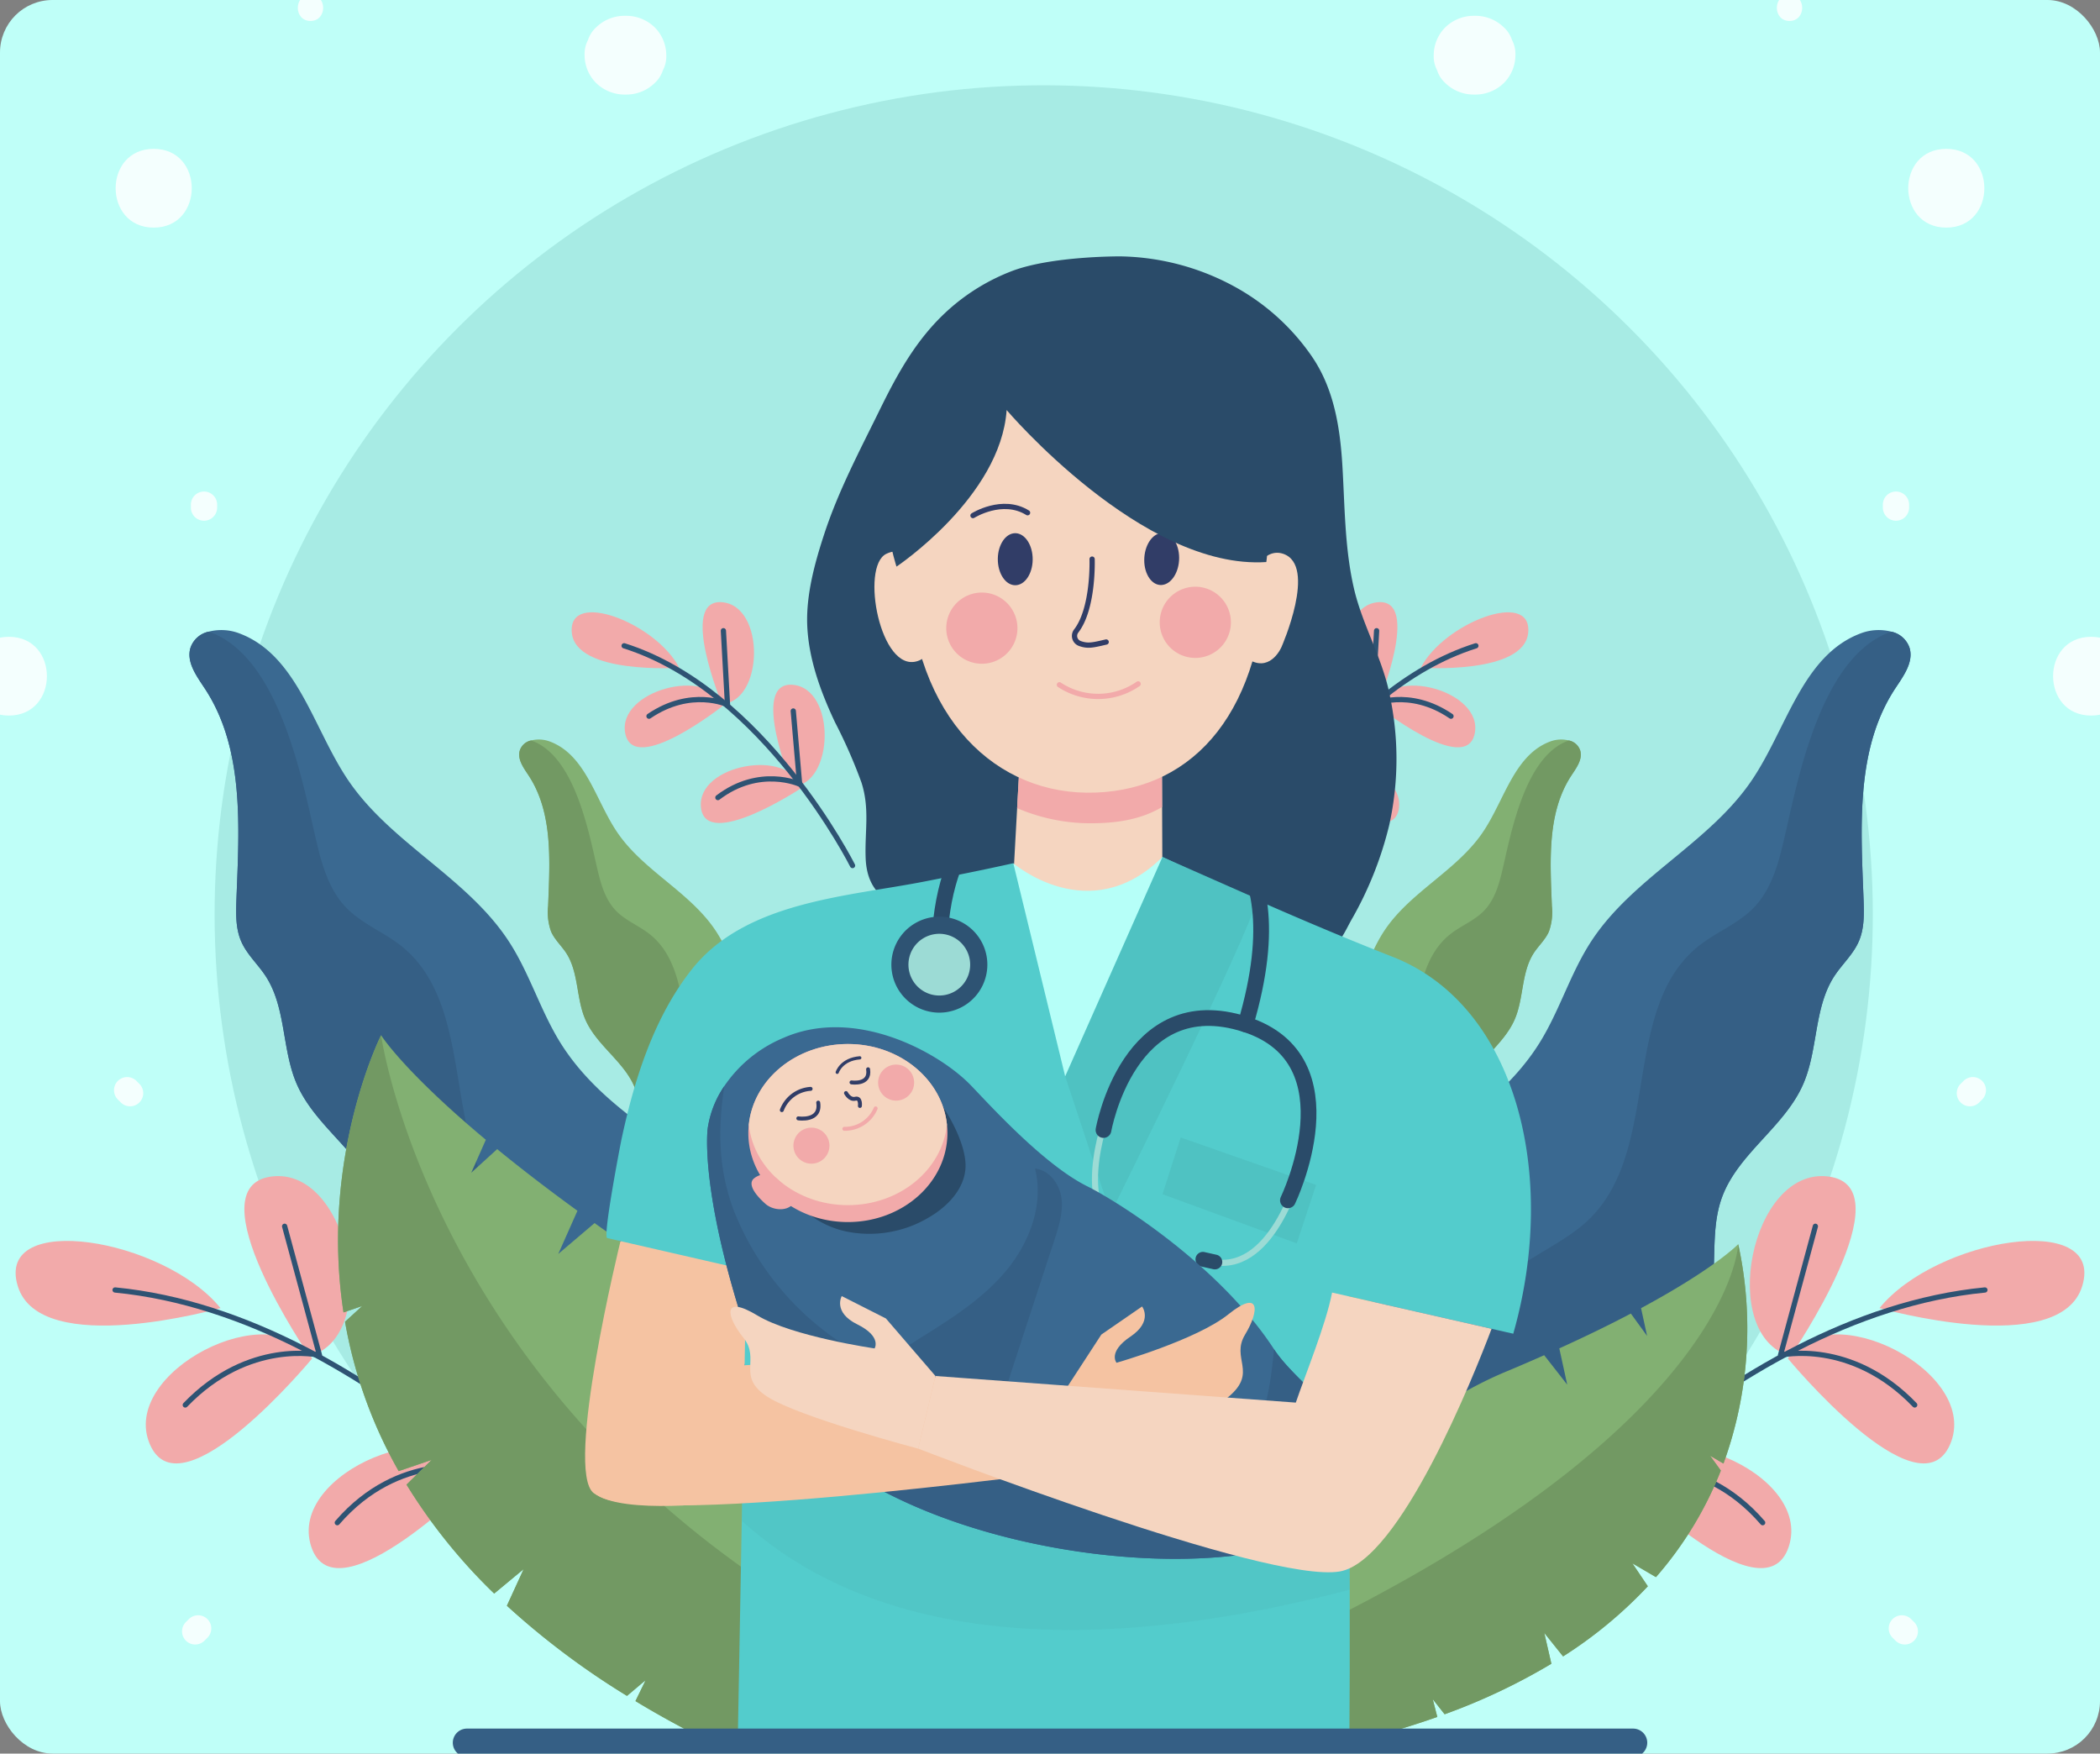 <svg xmlns="http://www.w3.org/2000/svg" xmlns:xlink="http://www.w3.org/1999/xlink" width="400" height="334" viewBox="0 0 400 334">
  <rect x="0" y="0" width="400" height="334" fill="#808080" stroke="none"/>
  <defs>
    <clipPath id="clip-path">
      <path id="Trazado_780919" data-name="Trazado 780919" d="M10,0H390a10,10,0,0,1,10,10V324a10,10,0,0,1-10,10H10A10,10,0,0,1,0,324V10A10,10,0,0,1,10,0Z" transform="translate(600 416)" fill="#edc1e3"/>
    </clipPath>
  </defs>
  <g id="Enmascarar_grupo_100" data-name="Enmascarar grupo 100" transform="translate(-600 -416)" clip-path="url(#clip-path)">
    <rect id="Rectángulo_356765" data-name="Rectángulo 356765" width="400" height="334" rx="10" transform="translate(600 416)" fill="#bffff8"/>
    <g id="Grupo_1046966" data-name="Grupo 1046966" transform="translate(-6.635 -804.834)">
      <circle id="Elipse_5774" data-name="Elipse 5774" cx="157.92" cy="157.92" r="157.92" transform="translate(582.104 1395) rotate(-45)" fill="#a7ebe4"/>
      <g id="Grupo_1046938" data-name="Grupo 1046938" transform="translate(556.635 1185.145)">
        <g id="Grupo_1046924" data-name="Grupo 1046924" transform="translate(12.481 2.511)">
          <g id="Grupo_1046921" data-name="Grupo 1046921" transform="translate(323.173 257.181)">
            <path id="Trazado_780677" data-name="Trazado 780677" d="M367.988,315.608s22.128-32.266,7.232-34.2S354.07,311.818,367.988,315.608Z" transform="translate(-342.22 -258.619)" fill="#f2aaaa"/>
            <path id="Trazado_780678" data-name="Trazado 780678" d="M399.508,291.468s22.128-32.266,7.232-34.2S385.59,287.678,399.508,291.468Z" transform="translate(-344.098 -257.181)" fill="#f2aaaa"/>
            <path id="Trazado_780679" data-name="Trazado 780679" d="M365.38,317.444s27.46,27.865,32.2,13.617S371.747,304.5,365.38,317.444Z" transform="translate(-342.528 -260.446)" fill="#f2aaaa"/>
            <path id="Trazado_780680" data-name="Trazado 780680" d="M399.45,293.839S424.381,324,430.343,310.212,406.926,281.5,399.45,293.839Z" transform="translate(-344.557 -259.091)" fill="#f2aaaa"/>
            <path id="Trazado_780681" data-name="Trazado 780681" d="M418.01,283.11s34.391,9.8,38.623-4.222C460.978,264.508,428.825,269.8,418.01,283.11Z" transform="translate(-345.663 -257.964)" fill="#f2aaaa"/>
            <g id="Grupo_1046920" data-name="Grupo 1046920" transform="translate(0 9.563)">
              <path id="Trazado_780682" data-name="Trazado 780682" d="M341.08,337.823s42.093-52.692,92.425-57.573" transform="translate(-341.08 -268.118)" fill="none" stroke="#2e5373" stroke-linecap="round" stroke-linejoin="round" stroke-width="1"/>
              <path id="Trazado_780683" data-name="Trazado 780683" d="M404.6,267.35,397.96,291.9s13.429-3.16,25.561,9.479" transform="translate(-344.469 -267.35)" fill="none" stroke="#2e5373" stroke-linecap="round" stroke-linejoin="round" stroke-width="1"/>
              <path id="Trazado_780684" data-name="Trazado 780684" d="M373.5,290.73l-7.354,24.122s14.746-3.31,26.52,10.345" transform="translate(-342.574 -268.743)" fill="none" stroke="#2e5373" stroke-linecap="round" stroke-linejoin="round" stroke-width="1"/>
            </g>
          </g>
          <g id="Grupo_1046923" data-name="Grupo 1046923" transform="translate(40.494 257.181)">
            <path id="Trazado_780685" data-name="Trazado 780685" d="M130.735,315.608s-22.128-32.266-7.232-34.2S144.654,311.818,130.735,315.608Z" transform="translate(-45.132 -258.619)" fill="#f2aaaa"/>
            <path id="Trazado_780686" data-name="Trazado 780686" d="M99.215,291.468s-22.128-32.266-7.232-34.2S113.134,287.678,99.215,291.468Z" transform="translate(-43.254 -257.181)" fill="#f2aaaa"/>
            <path id="Trazado_780687" data-name="Trazado 780687" d="M132.549,317.444s-27.46,27.865-32.2,13.617S126.182,304.5,132.549,317.444Z" transform="translate(-44.03 -260.446)" fill="#f2aaaa"/>
            <path id="Trazado_780688" data-name="Trazado 780688" d="M98.543,293.839S73.612,324,67.65,310.212,91.066,281.5,98.543,293.839Z" transform="translate(-42.064 -259.091)" fill="#f2aaaa"/>
            <path id="Trazado_780689" data-name="Trazado 780689" d="M79.518,283.11s-34.391,9.8-38.623-4.222C36.55,264.508,68.7,269.8,79.518,283.11Z" transform="translate(-40.494 -257.964)" fill="#f2aaaa"/>
            <g id="Grupo_1046922" data-name="Grupo 1046922" transform="translate(18.946 9.563)">
              <path id="Trazado_780690" data-name="Trazado 780690" d="M153.065,337.823S110.972,285.131,60.64,280.25" transform="translate(-60.64 -268.118)" fill="none" stroke="#2e5373" stroke-linecap="round" stroke-linejoin="round" stroke-width="1"/>
              <path id="Trazado_780691" data-name="Trazado 780691" d="M93.781,267.35l6.639,24.555s-13.429-3.16-25.561,9.479" transform="translate(-61.487 -267.35)" fill="none" stroke="#2e5373" stroke-linecap="round" stroke-linejoin="round" stroke-width="1"/>
              <path id="Trazado_780692" data-name="Trazado 780692" d="M124.816,290.73l7.354,24.122s-14.746-3.31-26.52,10.345" transform="translate(-63.321 -268.743)" fill="none" stroke="#2e5373" stroke-linecap="round" stroke-linejoin="round" stroke-width="1"/>
            </g>
          </g>
        </g>
        <g id="Grupo_1046927" data-name="Grupo 1046927">
          <g id="Grupo_1046925" data-name="Grupo 1046925">
            <path id="Trazado_780693" data-name="Trazado 780693" d="M216.81,352.58a15.684,15.684,0,0,1-2.58,6.01c-2.04,2.56-5.35,3.73-8.55,4.37-11.94,2.37-24.59-1.17-34.55-8.21-.34-.23-.67-.47-1-.72-10.09-7.5-17.36-18.35-22.12-30-2.09-5.1-3.75-10.43-6.64-15.13-5.2-8.43-14.24-14.67-16.85-24.23-1.85-6.77-.11-14.22-2.48-20.82-3.01-8.41-11.93-13.47-15.5-21.66-2.88-6.58-2.01-14.58-5.95-20.6-1.47-2.24-3.55-4.1-4.63-6.56s-1.03-5.24-.93-7.93c.52-13.8,1.58-28.73-6.02-40.27-1.56-2.37-3.56-5.04-2.73-7.76A4.689,4.689,0,0,1,89.75,156a9.651,9.651,0,0,1,5.77.3c11.14,4.13,14.12,18.1,20.77,27.95,8.12,12.04,22.72,18.58,30.64,30.76,3.94,6.04,5.99,13.14,9.8,19.27,7.28,11.7,20.03,18.58,31.3,26.52,27.36,19.29,36.91,60.3,28.78,91.78Z" fill="#3a6991"/>
            <path id="Trazado_780694" data-name="Trazado 780694" d="M186.76,347.31c-3.92,4.19-9.73,5.92-15.28,7.35l-.35.09c-.34-.23-.67-.47-1-.72-10.09-7.5-17.36-18.35-22.12-30-2.09-5.1-3.75-10.43-6.64-15.13-5.2-8.43-14.24-14.67-16.85-24.23-1.85-6.77-.11-14.22-2.48-20.82-3.01-8.41-11.93-13.47-15.5-21.66-2.88-6.58-2.01-14.58-5.95-20.6-1.47-2.24-3.55-4.1-4.63-6.56s-1.03-5.24-.93-7.93c.52-13.8,1.58-28.73-6.02-40.27-1.56-2.37-3.56-5.04-2.73-7.76A4.689,4.689,0,0,1,89.75,156c.18.06.35.12.53.19,12.66,4.9,17.06,26.89,19.64,38.23,1.15,5.08,2.43,10.44,6.06,14.18,2.96,3.04,7.11,4.61,10.44,7.25,14.87,11.85,7.2,38.42,20.67,51.85,4.63,4.61,11.13,6.9,16.01,11.24,8.83,7.85,11.17,21.2,20.11,28.92,2.37,2.05,5.2,3.7,6.84,6.37s1.85,5.98,2,9.12c.4,8.41.45,17.81-5.29,23.96Z" fill="#355f85"/>
          </g>
          <g id="Grupo_1046926" data-name="Grupo 1046926">
            <path id="Trazado_780695" data-name="Trazado 780695" d="M283.19,352.58a15.684,15.684,0,0,0,2.58,6.01c2.04,2.56,5.35,3.73,8.55,4.37,11.94,2.37,24.59-1.17,34.55-8.21.34-.23.67-.47,1-.72,10.09-7.5,17.36-18.35,22.12-30,2.09-5.1,3.75-10.43,6.64-15.13,5.2-8.43,14.24-14.67,16.85-24.23,1.85-6.77.11-14.22,2.48-20.82,3.01-8.41,11.93-13.47,15.5-21.66,2.88-6.58,2.01-14.58,5.95-20.6,1.47-2.24,3.55-4.1,4.63-6.56s1.03-5.24.93-7.93c-.52-13.8-1.58-28.73,6.02-40.27,1.56-2.37,3.56-5.04,2.73-7.76a4.689,4.689,0,0,0-3.47-3.07,9.651,9.651,0,0,0-5.77.3c-11.14,4.13-14.12,18.1-20.77,27.95-8.12,12.04-22.72,18.58-30.64,30.76-3.94,6.04-5.99,13.14-9.8,19.27-7.28,11.7-20.03,18.58-31.3,26.52-27.36,19.29-36.91,60.3-28.78,91.78Z" fill="#3a6991"/>
            <path id="Trazado_780696" data-name="Trazado 780696" d="M313.24,347.31c3.92,4.19,9.73,5.92,15.28,7.35l.35.09c.34-.23.67-.47,1-.72,10.09-7.5,17.36-18.35,22.12-30,2.09-5.1,3.75-10.43,6.64-15.13,5.2-8.43,14.24-14.67,16.85-24.23,1.85-6.77.11-14.22,2.48-20.82,3.01-8.41,11.93-13.47,15.5-21.66,2.88-6.58,2.01-14.58,5.95-20.6,1.47-2.24,3.55-4.1,4.63-6.56s1.03-5.24.93-7.93c-.52-13.8-1.58-28.73,6.02-40.27,1.56-2.37,3.56-5.04,2.73-7.76a4.689,4.689,0,0,0-3.47-3.07c-.18.06-.35.12-.53.19-12.66,4.9-17.06,26.89-19.64,38.23-1.15,5.08-2.43,10.44-6.06,14.18-2.96,3.04-7.11,4.61-10.44,7.25-14.87,11.85-7.2,38.42-20.67,51.85-4.63,4.61-11.13,6.9-16.01,11.24-8.83,7.85-11.17,21.2-20.11,28.92-2.37,2.05-5.2,3.7-6.84,6.37s-1.85,5.98-2,9.12c-.4,8.41-.45,17.81,5.29,23.96Z" fill="#355f85"/>
          </g>
        </g>
        <g id="Grupo_1046928" data-name="Grupo 1046928">
          <path id="Trazado_780697" data-name="Trazado 780697" d="M378.28,314.45l-2.54-1.49,2.04,2.82a69.479,69.479,0,0,1-12.36,20.3l-4.49-2.63,2.94,4.37a83.173,83.173,0,0,1-16.14,13.36l-3.58-4.47,1.35,5.87a117.016,117.016,0,0,1-20.33,9.62l-2.27-2.88.87,3.39a163.573,163.573,0,0,1-16.75,4.91s-12.39-5.89-10.19-20.21a28.919,28.919,0,0,1,1.77-6.3,44.921,44.921,0,0,1,3.63-11.6l3.59,2.29-2.74-4.1a60.425,60.425,0,0,1,12.99-17.45l6.8,4.09-4.19-6.4A72.009,72.009,0,0,1,337.2,296.8c2.44-1.02,4.74-2.02,6.93-2.99l4.39,5.61-1.51-6.91c5.27-2.39,9.78-4.61,13.63-6.63l3.09,4.25-1.15-5.28c14.21-7.65,18.51-12.19,18.51-12.19a75.294,75.294,0,0,1-2.81,41.79Z" fill="#82b072"/>
          <path id="Trazado_780698" data-name="Trazado 780698" d="M378.28,314.45l-2.54-1.49,2.04,2.82a69.479,69.479,0,0,1-12.36,20.3l-4.49-2.63,2.94,4.37a83.173,83.173,0,0,1-16.14,13.36l-3.58-4.47,1.35,5.87a117.016,117.016,0,0,1-20.33,9.62l-2.27-2.88.87,3.39a163.573,163.573,0,0,1-16.75,4.91s-12.39-5.89-10.19-20.21c83.14-39.96,84.26-74.75,84.26-74.75a75.294,75.294,0,0,1-2.81,41.79Z" fill="#729963"/>
        </g>
        <g id="Grupo_1046929" data-name="Grupo 1046929">
          <path id="Trazado_780699" data-name="Trazado 780699" d="M208.54,345.24a25.549,25.549,0,0,1-3.07,13.32,18.063,18.063,0,0,1-24.13,6.92q-5.43-2.835-10.3-5.79l1.95-4-3.56,3.01a149.835,149.835,0,0,1-22.88-17.17l3.19-6.97-5.61,4.65a105.873,105.873,0,0,1-16.7-20.75l4.78-4.7-6.27,2.13a88.322,88.322,0,0,1-10.22-28.45l3.26-2.99-3.55,1.21c-4.52-29.56,7.16-52.79,7.16-52.79s4.2,6.75,19.95,19.91l-2.78,6.28,4.94-4.5c4.28,3.5,9.34,7.42,15.29,11.74l-3.65,8.22,6.91-5.87c2.49,1.77,5.1,3.6,7.87,5.5a91.3,91.3,0,0,1,20.24,18.6l-6.86,6.9,9.52-3.35a76.695,76.695,0,0,1,11.73,25.04l-4.46,4.42,5.06-1.94a57.122,57.122,0,0,1,1.56,15.37,38.53,38.53,0,0,1,.63,6.05Z" fill="#82b072"/>
          <path id="Trazado_780700" data-name="Trazado 780700" d="M208.54,345.24a25.549,25.549,0,0,1-3.07,13.32,18.063,18.063,0,0,1-24.13,6.92q-5.43-2.835-10.3-5.79l1.95-4-3.56,3.01a149.835,149.835,0,0,1-22.88-17.17l3.19-6.97-5.61,4.65a105.873,105.873,0,0,1-16.7-20.75l4.78-4.7-6.27,2.13a88.322,88.322,0,0,1-10.22-28.45l3.26-2.99-3.55,1.21c-4.52-29.56,7.16-52.79,7.16-52.79s9.57,68.66,85.95,112.37Z" fill="#729963"/>
        </g>
        <g id="Grupo_1046932" data-name="Grupo 1046932">
          <g id="Grupo_1046930" data-name="Grupo 1046930">
            <path id="Trazado_780701" data-name="Trazado 780701" d="M229.52,297.98a9.836,9.836,0,0,1-1.59,3.71,8.763,8.763,0,0,1-5.27,2.7c-7.37,1.46-15.17-.72-21.31-5.06-.21-.14-.41-.29-.62-.44-6.22-4.63-10.71-11.32-13.64-18.51-1.29-3.15-2.31-6.43-4.1-9.33-3.21-5.2-8.78-9.05-10.39-14.95-1.14-4.18-.07-8.77-1.53-12.84-1.86-5.19-7.36-8.31-9.56-13.36-1.78-4.06-1.24-8.99-3.67-12.71-.91-1.38-2.19-2.53-2.86-4.05a10.9,10.9,0,0,1-.57-4.89c.32-8.51.97-17.72-3.71-24.84-.96-1.46-2.2-3.11-1.68-4.79a2.876,2.876,0,0,1,2.14-1.89,5.94,5.94,0,0,1,3.56.19c6.87,2.55,8.71,11.17,12.81,17.24,5.01,7.43,14.02,11.46,18.9,18.97,2.43,3.73,3.7,8.11,6.05,11.89,4.49,7.22,12.36,11.46,19.31,16.36,16.88,11.9,22.77,37.2,17.75,56.62Z" fill="#82b072"/>
            <path id="Trazado_780702" data-name="Trazado 780702" d="M210.99,294.73c-2.42,2.58-6,3.65-9.43,4.53-.07.02-.14.04-.22.06-.21-.14-.41-.29-.62-.44-6.22-4.63-10.71-11.32-13.64-18.51-1.29-3.15-2.31-6.43-4.1-9.33-3.21-5.2-8.78-9.05-10.39-14.95-1.14-4.18-.07-8.77-1.53-12.84-1.86-5.19-7.36-8.31-9.56-13.36-1.78-4.06-1.24-8.99-3.67-12.71-.91-1.38-2.19-2.53-2.86-4.05a10.9,10.9,0,0,1-.57-4.89c.32-8.51.97-17.72-3.71-24.84-.96-1.46-2.2-3.11-1.68-4.79a2.876,2.876,0,0,1,2.14-1.89c.11.04.22.07.33.12,7.81,3.02,10.52,16.59,12.12,23.58.71,3.13,1.5,6.44,3.74,8.75,1.83,1.88,4.39,2.84,6.44,4.47,9.17,7.31,4.44,23.7,12.75,31.98,2.86,2.84,6.87,4.26,9.88,6.93,5.45,4.84,6.89,13.08,12.41,17.84,1.46,1.26,3.21,2.28,4.22,3.93a11.587,11.587,0,0,1,1.23,5.63c.25,5.19.28,10.99-3.26,14.78Z" fill="#729963"/>
          </g>
          <g id="Grupo_1046931" data-name="Grupo 1046931">
            <path id="Trazado_780703" data-name="Trazado 780703" d="M270.48,297.98a9.836,9.836,0,0,0,1.59,3.71,8.763,8.763,0,0,0,5.27,2.7c7.37,1.46,15.17-.72,21.31-5.06.21-.14.41-.29.62-.44,6.22-4.63,10.71-11.32,13.64-18.51,1.29-3.15,2.31-6.43,4.1-9.33,3.21-5.2,8.78-9.05,10.39-14.95,1.14-4.18.07-8.77,1.53-12.84,1.86-5.19,7.36-8.31,9.56-13.36,1.78-4.06,1.24-8.99,3.67-12.71.91-1.38,2.19-2.53,2.86-4.05a10.894,10.894,0,0,0,.57-4.89c-.32-8.51-.97-17.72,3.71-24.84.96-1.46,2.2-3.11,1.68-4.79a2.876,2.876,0,0,0-2.14-1.89,5.94,5.94,0,0,0-3.56.19c-6.87,2.55-8.71,11.17-12.81,17.24-5.01,7.43-14.02,11.46-18.9,18.97-2.43,3.73-3.7,8.11-6.05,11.89-4.49,7.22-12.36,11.46-19.31,16.36-16.88,11.9-22.77,37.2-17.75,56.62Z" fill="#82b072"/>
            <path id="Trazado_780704" data-name="Trazado 780704" d="M289.01,294.73c2.42,2.58,6,3.65,9.43,4.53.07.02.14.04.22.06.21-.14.41-.29.62-.44,6.22-4.63,10.71-11.32,13.64-18.51,1.29-3.15,2.31-6.43,4.1-9.33,3.21-5.2,8.78-9.05,10.39-14.95,1.14-4.18.07-8.77,1.53-12.84,1.86-5.19,7.36-8.31,9.56-13.36,1.78-4.06,1.24-8.99,3.67-12.71.91-1.38,2.19-2.53,2.86-4.05a10.894,10.894,0,0,0,.57-4.89c-.32-8.51-.97-17.72,3.71-24.84.96-1.46,2.2-3.11,1.68-4.79a2.876,2.876,0,0,0-2.14-1.89c-.11.04-.22.07-.33.12-7.81,3.02-10.52,16.59-12.12,23.58-.71,3.13-1.5,6.44-3.74,8.75-1.83,1.88-4.39,2.84-6.44,4.47-9.17,7.31-4.44,23.7-12.75,31.98-2.86,2.84-6.87,4.26-9.88,6.93-5.45,4.84-6.89,13.08-12.41,17.84-1.46,1.26-3.21,2.28-4.22,3.93a11.588,11.588,0,0,0-1.23,5.63c-.25,5.19-.28,10.99,3.26,14.78Z" fill="#729963"/>
          </g>
        </g>
        <g id="Grupo_1046937" data-name="Grupo 1046937">
          <g id="Grupo_1046934" data-name="Grupo 1046934">
            <path id="Trazado_780705" data-name="Trazado 780705" d="M299.03,185.5s8.29-20.05-.01-19.38S291.05,185.05,299.03,185.5Z" fill="#f2aaaa"/>
            <path id="Trazado_780706" data-name="Trazado 780706" d="M312.49,169.77s8.29-20.05-.01-19.38S304.51,169.32,312.49,169.77Z" fill="#f2aaaa"/>
            <path id="Trazado_780707" data-name="Trazado 780707" d="M297.45,185.84s18.1,11.96,19.03,3.68S299.42,178.09,297.45,185.84Z" fill="#f2aaaa"/>
            <path id="Trazado_780708" data-name="Trazado 780708" d="M312.26,170.08s16.99,13.49,18.64,5.32S314.9,162.52,312.26,170.08Z" fill="#f2aaaa"/>
            <path id="Trazado_780709" data-name="Trazado 780709" d="M320.63,162.87s19.78,1.36,20.46-6.73C341.79,147.84,324.97,154.41,320.63,162.87Z" fill="#f2aaaa"/>
            <g id="Grupo_1046933" data-name="Grupo 1046933">
              <path id="Trazado_780710" data-name="Trazado 780710" d="M287.61,200.55s16.77-33.42,43.51-41.86" fill="none" stroke="#2e5373" stroke-linecap="round" stroke-linejoin="round" stroke-width="1"/>
              <path id="Trazado_780711" data-name="Trazado 780711" d="M312.21,155.82l-.78,14.08s6.92-3.26,14.95,2.2" fill="none" stroke="#2e5373" stroke-linecap="round" stroke-linejoin="round" stroke-width="1"/>
              <path id="Trazado_780712" data-name="Trazado 780712" d="M298.9,171.11l-1.21,13.93s7.62-3.49,15.57,2.56" fill="none" stroke="#2e5373" stroke-linecap="round" stroke-linejoin="round" stroke-width="1"/>
            </g>
          </g>
          <g id="Grupo_1046936" data-name="Grupo 1046936">
            <path id="Trazado_780713" data-name="Trazado 780713" d="M200.97,185.5s-8.29-20.05.01-19.38S208.95,185.05,200.97,185.5Z" fill="#f2aaaa"/>
            <path id="Trazado_780714" data-name="Trazado 780714" d="M187.51,169.77s-8.29-20.05.01-19.38S195.49,169.32,187.51,169.77Z" fill="#f2aaaa"/>
            <path id="Trazado_780715" data-name="Trazado 780715" d="M202.55,185.84s-18.1,11.96-19.03,3.68S200.58,178.09,202.55,185.84Z" fill="#f2aaaa"/>
            <path id="Trazado_780716" data-name="Trazado 780716" d="M187.74,170.08s-16.99,13.49-18.64,5.32S185.1,162.52,187.74,170.08Z" fill="#f2aaaa"/>
            <path id="Trazado_780717" data-name="Trazado 780717" d="M179.37,162.87s-19.78,1.36-20.46-6.73C158.21,147.84,175.03,154.41,179.37,162.87Z" fill="#f2aaaa"/>
            <g id="Grupo_1046935" data-name="Grupo 1046935">
              <path id="Trazado_780718" data-name="Trazado 780718" d="M212.39,200.55s-16.77-33.42-43.51-41.86" fill="none" stroke="#2e5373" stroke-linecap="round" stroke-linejoin="round" stroke-width="1"/>
              <path id="Trazado_780719" data-name="Trazado 780719" d="M187.79,155.82l.78,14.08s-6.92-3.26-14.95,2.2" fill="none" stroke="#2e5373" stroke-linecap="round" stroke-linejoin="round" stroke-width="1"/>
              <path id="Trazado_780720" data-name="Trazado 780720" d="M201.1,171.11l1.21,13.93s-7.62-3.49-15.57,2.56" fill="none" stroke="#2e5373" stroke-linecap="round" stroke-linejoin="round" stroke-width="1"/>
            </g>
          </g>
        </g>
      </g>
      <g id="Grupo_1046962" data-name="Grupo 1046962" transform="translate(556.635 1185.145)">
        <g id="Grupo_1046961" data-name="Grupo 1046961">
          <path id="Trazado_780721" data-name="Trazado 780721" d="M314.49,167.04c-1.58-6.75-5.07-12.63-6.61-19.33-1.76-7.66-1.72-15.57-2.19-23.38-.44-7.25-1.61-14.59-5.77-20.69A42.77,42.77,0,0,0,285.9,90.7a46.945,46.945,0,0,0-22.5-6.18s-13.13-.09-20.69,2.81a39,39,0,0,0-12.28,7.58c-5.84,5.33-9.45,11.88-12.87,18.86-3.8,7.74-7.87,15.41-10.56,23.63-1.78,5.41-3.43,11.43-3.25,17.17.22,6.54,2.55,12.85,5.31,18.71a97.347,97.347,0,0,1,5.02,11.43c1.64,5.09.6,9.41.81,14.51.26,6.24,4.05,9.19,10.13,9.46,6.64.3,13.06-1.58,19.61-2.26,8.65-.9,17.28-3.46,25.99-3.59,4.61-.07,8.79,2.27,12.42,4.89s6.87,5.78,10.69,8.1c3.08,1.87,6.62,2.82,9.8.61,1.82-1.26,2.8-3.59,3.85-5.48a68.46,68.46,0,0,0,7.22-18.05,58.123,58.123,0,0,0-.13-25.88Z" fill="#2a4b69"/>
          <g id="Grupo_1046947" data-name="Grupo 1046947">
            <g id="Grupo_1046946" data-name="Grupo 1046946">
              <g id="Grupo_1046939" data-name="Grupo 1046939">
                <path id="Trazado_780722" data-name="Trazado 780722" d="M271.43,208.65l-28.8,1.21,1.11-20.25.83-15.13,26.72-1.11.06,14.16Z" fill="#f5d5c0"/>
                <path id="Trazado_780723" data-name="Trazado 780723" d="M271.35,189.4c-4.31,2.55-9.27,3.19-14.68,3.08a35.256,35.256,0,0,1-12.93-2.87l.83-15.13,26.72-1.11Z" fill="#f2aaaa"/>
              </g>
              <g id="Grupo_1046945" data-name="Grupo 1046945">
                <g id="Grupo_1046944" data-name="Grupo 1046944">
                  <path id="Trazado_780724" data-name="Trazado 780724" d="M294.09,158.93s-1.9,4.54-5.78,2.62c-4.97-2.46-.98-22.78,6.11-20.38,6.55,2.22-.33,17.76-.33,17.76Z" fill="#f5d5c0"/>
                  <path id="Trazado_780725" data-name="Trazado 780725" d="M291.2,142.75c-.37,28.35-13.64,43.18-32.47,43.9s-34.68-14.04-35.72-41.29c-1.53-40.18,13.64-43.18,32.47-43.9s34.32,4.65,35.72,41.29Z" fill="#f5d5c0"/>
                  <g id="Grupo_1046943" data-name="Grupo 1046943">
                    <g id="Grupo_1046940" data-name="Grupo 1046940">
                      <path id="Trazado_780726" data-name="Trazado 780726" d="M284.28,155.77a6.78,6.78,0,1,1-5.05-8.15A6.792,6.792,0,0,1,284.28,155.77Z" fill="#f2aaaa"/>
                      <path id="Trazado_780727" data-name="Trazado 780727" d="M243.62,156.88a6.78,6.78,0,1,1-5.05-8.15A6.792,6.792,0,0,1,243.62,156.88Z" fill="#f2aaaa"/>
                    </g>
                    <g id="Grupo_1046941" data-name="Grupo 1046941">
                      <path id="Trazado_780728" data-name="Trazado 780728" d="M274.6,141.94c0,2.73-1.48,5.04-3.32,5.17s-3.33-2-3.33-4.73,1.48-5.05,3.32-5.17S274.59,139.21,274.6,141.94Z" fill="#313d67"/>
                      <path id="Trazado_780729" data-name="Trazado 780729" d="M246.69,141.8c.15,2.73-1.21,5.12-3.04,5.34s-3.43-1.81-3.58-4.54,1.21-5.12,3.04-5.34S246.54,139.08,246.69,141.8Z" fill="#313d67"/>
                    </g>
                    <g id="Grupo_1046942" data-name="Grupo 1046942">
                      <path id="Trazado_780730" data-name="Trazado 780730" d="M258.02,142.18s.33,9.3-3.01,13.67a1.532,1.532,0,0,0,.67,2.4c1.54.56,2.47.31,5.02-.28" fill="none" stroke="#313d67" stroke-linecap="round" stroke-linejoin="round" stroke-width="1"/>
                      <path id="Trazado_780731" data-name="Trazado 780731" d="M251.79,166.12a13.388,13.388,0,0,0,15-.17" fill="none" stroke="#f2aaaa" stroke-linecap="round" stroke-miterlimit="10" stroke-width="1"/>
                      <path id="Trazado_780732" data-name="Trazado 780732" d="M279.4,133.84s-5.59-3.52-10.4-.52" fill="none" stroke="#313d67" stroke-linecap="round" stroke-linejoin="round" stroke-width="1"/>
                      <path id="Trazado_780733" data-name="Trazado 780733" d="M235.33,133.89s5.59-3.53,10.4-.54" fill="none" stroke="#313d67" stroke-linecap="round" stroke-linejoin="round" stroke-width="1"/>
                    </g>
                  </g>
                </g>
                <path id="Trazado_780734" data-name="Trazado 780734" d="M224.57,143.84s-1.87-4.55-5.76-2.66c-4.98,2.42-1.14,22.77,5.97,20.42C231.35,159.43,224.57,143.84,224.57,143.84Z" fill="#f5d5c0"/>
              </g>
            </g>
            <path id="Trazado_780735" data-name="Trazado 780735" d="M220.75,143.62s19.85-13.26,20.99-29.83c0,0,25.92,30.51,49.46,28.95,0,0,7.63-48.96-40.98-46.93-44.56,1.86-29.46,47.8-29.46,47.8Z" fill="#2a4b69"/>
          </g>
          <g id="Grupo_1046958" data-name="Grupo 1046958">
            <path id="Trazado_780736" data-name="Trazado 780736" d="M168.19,272.08s-10.77,43.74-5.09,48.01,25.19,1.63,25.19,1.63l3.54-26.02,9.26-29.53-32.9,5.9Z" fill="#f5c3a2"/>
            <g id="Grupo_1046951" data-name="Grupo 1046951">
              <path id="Trazado_780737" data-name="Trazado 780737" d="M307.02,367.62H190.52l.77-42.28.42-23.16.59-32.48,101.11,1.44,13.38,6.02s.15,18.55.24,40.07c.03,6.95.05,14.2.06,21.25.02,10.86,0,21.22-.07,29.14Z" fill="#53cccc"/>
              <path id="Trazado_780738" data-name="Trazado 780738" d="M307.09,338.48c-64.46,16.84-98.23,2.95-115.8-13.14l.42-23.16.49.13,30.46,2.08,66.32,6.77,18.05,6.07c.03,6.95.05,14.2.06,21.25Z" fill="#48b0b0" opacity="0.18"/>
              <path id="Trazado_780739" data-name="Trazado 780739" d="M338.25,289.72l-37.84-8.59-99.07-1.44-35.68-8.19c-.88-.2,2.47-17.61,2.7-18.71,2.41-11.33,6.1-23.16,13.35-32.39,10.23-13.02,29.57-13.91,44.53-16.84,5.53-1.08,11.06-2.18,16.56-3.41a1.418,1.418,0,0,0,.22-.05s9.12,22.47,28.4-1.19c0,0,21.55,10.28,43.84,19.02,23.45,9.19,31.65,41.33,22.98,71.79Z" fill="#53cccc"/>
              <path id="Trazado_780740" data-name="Trazado 780740" d="M274.89,252.34l-3.46,10.81,25.58,9.36,3.67-11.13Z" fill="#4fc2c2"/>
              <path id="Trazado_780741" data-name="Trazado 780741" d="M271.42,198.92s-2.38,5.37-18.53,41.77l8.65,26.13s26.38-53.06,27.94-59.92l-18.06-7.97Z" fill="#4fc2c2"/>
              <g id="Grupo_1046949" data-name="Grupo 1046949">
                <path id="Trazado_780742" data-name="Trazado 780742" d="M274.91,190.16s23.41,3.15,12.33,40.64" fill="none" stroke="#2a4b69" stroke-linecap="round" stroke-linejoin="round" stroke-width="3"/>
                <g id="Grupo_1046948" data-name="Grupo 1046948">
                  <path id="Trazado_780743" data-name="Trazado 780743" d="M260.85,248.23s-7.34,19.24,4.29,23.55" fill="none" stroke="#9cdbd5" stroke-linecap="round" stroke-linejoin="round" stroke-width="1.16"/>
                  <path id="Trazado_780744" data-name="Trazado 780744" d="M297.45,259.19s-5.21,19.92-17.18,16.67" fill="none" stroke="#9cdbd5" stroke-linecap="round" stroke-linejoin="round" stroke-width="1.16"/>
                  <path id="Trazado_780745" data-name="Trazado 780745" d="M260.19,250.92s4.78-27.3,27.04-20.13c21.01,6.77,8.09,33.52,8.09,33.52" fill="none" stroke="#2a4b69" stroke-linecap="round" stroke-linejoin="round" stroke-width="3"/>
                  <path id="Trazado_780746" data-name="Trazado 780746" d="M266.7,273.48l-2.22-.72a1.406,1.406,0,0,1-.91-1.77h0a1.406,1.406,0,0,1,1.77-.91l2.22.72a1.406,1.406,0,0,1,.91,1.77h0A1.406,1.406,0,0,1,266.7,273.48Z" fill="#2a4b69"/>
                  <path id="Trazado_780747" data-name="Trazado 780747" d="M281.1,277.43l-2.28-.51a1.407,1.407,0,0,1-1.07-1.68h0a1.407,1.407,0,0,1,1.68-1.07l2.28.51a1.407,1.407,0,0,1,1.07,1.68h0A1.407,1.407,0,0,1,281.1,277.43Z" fill="#2a4b69"/>
                </g>
              </g>
              <path id="Trazado_780748" data-name="Trazado 780748" d="M271.42,198.92l-18.53,41.77-9.88-40.58s14.56,12.57,28.4-1.19Z" fill="#b6fff8"/>
              <g id="Grupo_1046950" data-name="Grupo 1046950">
                <path id="Trazado_780749" data-name="Trazado 780749" d="M241.13,188.68s-12.84,5.7-12.21,30.74" fill="none" stroke="#2a4b69" stroke-linecap="round" stroke-linejoin="round" stroke-width="3"/>
                <path id="Trazado_780750" data-name="Trazado 780750" d="M237.78,221.69a9.14,9.14,0,1,1-6.59-11.12A9.133,9.133,0,0,1,237.78,221.69Z" fill="#2e5373"/>
                <path id="Trazado_780751" data-name="Trazado 780751" d="M234.61,220.88a5.878,5.878,0,1,1-4.24-7.15A5.881,5.881,0,0,1,234.61,220.88Z" fill="#9cdbd5"/>
              </g>
            </g>
            <g id="Grupo_1046957" data-name="Grupo 1046957">
              <path id="Trazado_780752" data-name="Trazado 780752" d="M310.53,317.12c-2.66,20.54-61.84,20.43-95.38.89-.42-.23-.84-.48-1.24-.74-.37-.22-.73-.45-1.09-.68-1.09-.69-2.15-1.41-3.17-2.14-.39-.28-.76-.56-1.14-.84a50.5,50.5,0,0,1-6.15-5.41c-.63-.63-1.22-1.29-1.77-1.95a36.778,36.778,0,0,1-3.07-4.1c-.46-.71-.88-1.43-1.28-2.16-.2-.36-.4-.73-.58-1.1a31.092,31.092,0,0,1-1.46-3.42c-11.29-31.67-9.4-44.85-9.4-44.85a19.18,19.18,0,0,1,3.17-8.08,25.405,25.405,0,0,1,11.26-9.17c13.48-5.95,29.16,2.5,35.4,8.74,1.2,1.2,4.12,4.42,7.76,7.98,4.4,4.31,9.86,9.13,14.67,11.53,5.99,2.99,25.05,15.02,35.47,30.83.05.07.1.15.14.22,4.77,7.3,18.95,16.06,17.86,24.45Z" fill="#3a6991"/>
              <path id="Trazado_780753" data-name="Trazado 780753" d="M310.53,317.12c-2.66,20.54-61.84,20.43-95.38.89-.42-.23-.84-.48-1.24-.74-.37-.22-.73-.45-1.09-.68-1.09-.69-2.15-1.41-3.17-2.14-.39-.28-.76-.56-1.14-.84a53.92,53.92,0,0,1-6.15-5.41q-.915-.96-1.77-1.95a40.9,40.9,0,0,1-3.07-4.1c-.46-.71-.88-1.43-1.28-2.16-.2-.36-.4-.73-.58-1.1a31.092,31.092,0,0,1-1.46-3.42c-11.29-31.67-9.4-44.85-9.4-44.85a19.18,19.18,0,0,1,3.17-8.08c-1.23,8.09-1.21,15.74,1.82,23.75a54,54,0,0,0,17.08,22.76c3.45,2.75,7.69,5.26,12.03,4.47a18.089,18.089,0,0,0,6.01-2.75c5.99-3.72,12.09-7.53,16.63-12.92s7.34-12.75,5.6-19.58c2.71.24,4.68,2.93,5.04,5.62s-.5,5.39-1.34,7.97q-4.05,12.39-8.1,24.77c-1,3.04-1.99,6.35-.89,9.35a10.468,10.468,0,0,0,3.1,4.18c5.4,4.74,12.88,6.11,19.97,7.3,5.2.87,10.74,1.7,15.58-.37,4.56-1.94,7.78-6.24,9.54-10.87,1.64-4.31,2.18-8.95,2.63-13.55,4.77,7.3,18.95,16.06,17.86,24.45Z" fill="#355f85"/>
              <path id="Trazado_780754" data-name="Trazado 780754" d="M233.91,258.01c-.17,4.07-3.36,7.43-6.87,9.49a22.085,22.085,0,0,1-16.07,2.7,17.74,17.74,0,0,1-12.34-10.3,14.849,14.849,0,0,1,2.83-15.54c4.35-4.47,14.65-8.73,20.72-5.54,5.26,2.77,11.98,13.36,11.73,19.19Z" fill="#2a4b69"/>
              <g id="Grupo_1046952" data-name="Grupo 1046952">
                <path id="Trazado_780755" data-name="Trazado 780755" d="M230.46,251.49c0,9.37-8.49,16.96-18.96,16.96s-18.96-7.59-18.96-16.96a14.038,14.038,0,0,1,.09-1.6c.9-8.61,9-15.35,18.87-15.35s17.97,6.74,18.87,15.35a14.169,14.169,0,0,1,.09,1.6Z" fill="#f2aaaa"/>
                <path id="Trazado_780756" data-name="Trazado 780756" d="M230.37,249.89c-.9,8.62-9.01,15.34-18.87,15.34s-17.97-6.73-18.87-15.34c.9-8.61,9-15.35,18.87-15.35s17.97,6.74,18.87,15.35Z" fill="#f5d5c0"/>
              </g>
              <g id="Grupo_1046953" data-name="Grupo 1046953">
                <path id="Trazado_780757" data-name="Trazado 780757" d="M198.92,247.13a6.294,6.294,0,0,1,5.48-4.05" fill="none" stroke="#313d67" stroke-linecap="round" stroke-linejoin="round" stroke-width="0.75"/>
                <path id="Trazado_780758" data-name="Trazado 780758" d="M209.47,239.93s.76-2.47,4.3-2.76" fill="none" stroke="#313d67" stroke-linecap="round" stroke-linejoin="round" stroke-width="0.61"/>
              </g>
              <g id="Grupo_1046956" data-name="Grupo 1046956">
                <g id="Grupo_1046954" data-name="Grupo 1046954">
                  <path id="Trazado_780759" data-name="Trazado 780759" d="M202.06,248.7s4.37.68,3.79-3" fill="none" stroke="#313d67" stroke-linecap="round" stroke-linejoin="round" stroke-width="0.75"/>
                  <path id="Trazado_780760" data-name="Trazado 780760" d="M212.19,241.85s3.65.57,3.16-2.5" fill="none" stroke="#313d67" stroke-linecap="round" stroke-linejoin="round" stroke-width="0.75"/>
                  <path id="Trazado_780761" data-name="Trazado 780761" d="M210.83,250.69a6.359,6.359,0,0,0,5.96-3.89" fill="none" stroke="#f2aaaa" stroke-linecap="round" stroke-miterlimit="10" stroke-width="0.75"/>
                  <path id="Trazado_780762" data-name="Trazado 780762" d="M211.14,243.88s.7,1.36,1.78,1.08.87,1.38.87,1.38" fill="none" stroke="#313d67" stroke-linecap="round" stroke-linejoin="round" stroke-width="0.75"/>
                </g>
                <g id="Grupo_1046955" data-name="Grupo 1046955">
                  <path id="Trazado_780763" data-name="Trazado 780763" d="M207.99,253.9a3.43,3.43,0,1,1-3.43-3.43A3.429,3.429,0,0,1,207.99,253.9Z" fill="#f2aaaa"/>
                  <path id="Trazado_780764" data-name="Trazado 780764" d="M224.12,241.89a3.43,3.43,0,1,1-3.43-3.43A3.429,3.429,0,0,1,224.12,241.89Z" fill="#f2aaaa"/>
                </g>
              </g>
            </g>
          </g>
          <g id="Grupo_1046959" data-name="Grupo 1046959">
            <path id="Trazado_780765" data-name="Trazado 780765" d="M163.13,318.97c-1.66,8.42,73.02-.85,93.57-3.59l.33-15.17-61.12-4.54s-27.77-2.07-32.78,23.3Z" fill="#f5c3a2"/>
            <path id="Trazado_780766" data-name="Trazado 780766" d="M251.89,302l7.89-12.12,7.76-5.35s2.14,2.81-2.22,5.74-2.65,4.98-2.65,4.98,15.24-4.35,21.31-9.23,5.94-.69,3.18,3.86,2.4,7.12-3.04,11.76-27.13,13.63-27.13,13.63L251.88,302Z" fill="#f5c3a2"/>
          </g>
          <g id="Grupo_1046960" data-name="Grupo 1046960">
            <path id="Trazado_780767" data-name="Trazado 780767" d="M334.11,288.78c-3.35,8.87-17.46,44.25-28.92,46.22-13.91,2.4-80.3-23.4-80.3-23.4l3.29-13.83,68.64,5.07c1.8-5.3,5.76-14.94,6.91-20.96l30.37,6.9Z" fill="#f5d5c0"/>
            <path id="Trazado_780768" data-name="Trazado 780768" d="M228.18,297.77l-9.44-10.96-8.41-4.26s-1.74,3.07,2.97,5.39,3.29,4.58,3.29,4.58-15.69-2.27-22.35-6.29-5.98.11-2.64,4.25-1.42,7.38,4.58,11.25,28.71,9.88,28.71,9.88l3.29-13.83Z" fill="#f5d5c0"/>
          </g>
        </g>
        <path id="Trazado_780769" data-name="Trazado 780769" d="M361.07,370.31H138.94a2.691,2.691,0,0,1-2.69-2.69h0a2.691,2.691,0,0,1,2.69-2.69H361.07a2.691,2.691,0,0,1,2.69,2.69h0A2.691,2.691,0,0,1,361.07,370.31Z" fill="#355f85"/>
      </g>
      <g id="Grupo_1046965" data-name="Grupo 1046965" transform="translate(556.635 1185.145)" opacity="0.83">
        <g id="Grupo_1046963" data-name="Grupo 1046963">
          <path id="Trazado_780770" data-name="Trazado 780770" d="M51.69,171.98c9.65,0,9.67-15,0-15s-9.67,15,0,15Z" fill="#fff"/>
          <path id="Trazado_780771" data-name="Trazado 780771" d="M79.28,79.04c9.65,0,9.67-15,0-15s-9.67,15,0,15Z" fill="#fff"/>
          <path id="Trazado_780772" data-name="Trazado 780772" d="M38.73,343.21c9.65,0,9.67-15,0-15s-9.67,15,0,15Z" fill="#fff"/>
          <path id="Trazado_780773" data-name="Trazado 780773" d="M169.41,38.7h-.56a7.739,7.739,0,0,0-5.3,2.2A5.6,5.6,0,0,0,162,43.31a5.738,5.738,0,0,0-.65,2.89,7.552,7.552,0,0,0,2.2,5.3,7.784,7.784,0,0,0,5.3,2.2h.56a7.739,7.739,0,0,0,5.3-2.2,5.6,5.6,0,0,0,1.55-2.41,5.738,5.738,0,0,0,.65-2.89,7.552,7.552,0,0,0-2.2-5.3,7.784,7.784,0,0,0-5.3-2.2Z" fill="#fff"/>
          <path id="Trazado_780774" data-name="Trazado 780774" d="M27.47,110.09c3.22,0,3.22-5,0-5s-3.22,5,0,5Z" fill="#fff"/>
          <path id="Trazado_780775" data-name="Trazado 780775" d="M109.14,39.68c3.22,0,3.22-5,0-5s-3.22,5,0,5Z" fill="#fff"/>
          <path id="Trazado_780776" data-name="Trazado 780776" d="M91.36,132.37v-.56a2.5,2.5,0,0,0-5,0v.56a2.5,2.5,0,0,0,5,0Z" fill="#fff"/>
          <path id="Trazado_780777" data-name="Trazado 780777" d="M25.78,232.32c3.22,0,3.22-5,0-5s-3.22,5,0,5Z" fill="#fff"/>
          <path id="Trazado_780778" data-name="Trazado 780778" d="M85.97,344.08l-.56.56a2.5,2.5,0,1,0,3.54,3.54l.56-.56a2.5,2.5,0,0,0-3.54-3.54Z" fill="#fff"/>
          <path id="Trazado_780779" data-name="Trazado 780779" d="M76.55,242.13l-.56-.56a2.5,2.5,0,0,0-3.54,3.54l.56.56a2.5,2.5,0,0,0,3.54-3.54Z" fill="#fff"/>
        </g>
        <g id="Grupo_1046964" data-name="Grupo 1046964">
          <path id="Trazado_780780" data-name="Trazado 780780" d="M448.31,171.98c-9.65,0-9.67-15,0-15s9.67,15,0,15Z" fill="#fff"/>
          <path id="Trazado_780781" data-name="Trazado 780781" d="M420.72,79.04c-9.65,0-9.67-15,0-15s9.67,15,0,15Z" fill="#fff"/>
          <path id="Trazado_780782" data-name="Trazado 780782" d="M461.27,343.21c-9.65,0-9.67-15,0-15s9.67,15,0,15Z" fill="#fff"/>
          <path id="Trazado_780783" data-name="Trazado 780783" d="M330.59,38.7h.56a7.739,7.739,0,0,1,5.3,2.2A5.6,5.6,0,0,1,338,43.31a5.738,5.738,0,0,1,.65,2.89,7.552,7.552,0,0,1-2.2,5.3,7.784,7.784,0,0,1-5.3,2.2h-.56a7.739,7.739,0,0,1-5.3-2.2,5.6,5.6,0,0,1-1.55-2.41,5.738,5.738,0,0,1-.65-2.89,7.552,7.552,0,0,1,2.2-5.3,7.784,7.784,0,0,1,5.3-2.2Z" fill="#fff"/>
          <path id="Trazado_780784" data-name="Trazado 780784" d="M472.53,110.09c-3.22,0-3.22-5,0-5s3.22,5,0,5Z" fill="#fff"/>
          <path id="Trazado_780785" data-name="Trazado 780785" d="M390.86,39.68c-3.22,0-3.22-5,0-5s3.22,5,0,5Z" fill="#fff"/>
          <path id="Trazado_780786" data-name="Trazado 780786" d="M408.64,132.37v-.56a2.5,2.5,0,1,1,5,0v.56a2.5,2.5,0,0,1-5,0Z" fill="#fff"/>
          <path id="Trazado_780787" data-name="Trazado 780787" d="M474.22,232.32c-3.22,0-3.22-5,0-5s3.22,5,0,5Z" fill="#fff"/>
          <path id="Trazado_780788" data-name="Trazado 780788" d="M414.03,344.08l.56.56a2.5,2.5,0,0,1-3.54,3.54l-.56-.56a2.5,2.5,0,0,1,3.54-3.54Z" fill="#fff"/>
          <path id="Trazado_780789" data-name="Trazado 780789" d="M423.45,242.13l.56-.56a2.5,2.5,0,0,1,3.54,3.54l-.56.56a2.5,2.5,0,0,1-3.54-3.54Z" fill="#fff"/>
        </g>
      </g>
      <path id="Trazado_780790" data-name="Trazado 780790" d="M198.21,260.4c1.49,1.34,3.81,3.51,2.7,4.74s-3.67,1.14-5.16-.2-3.37-3.45-2.27-4.68a3.387,3.387,0,0,1,4.73.14Z" transform="translate(556.635 1185.145)" fill="#f2aaaa"/>
    </g>
  </g>
</svg>
